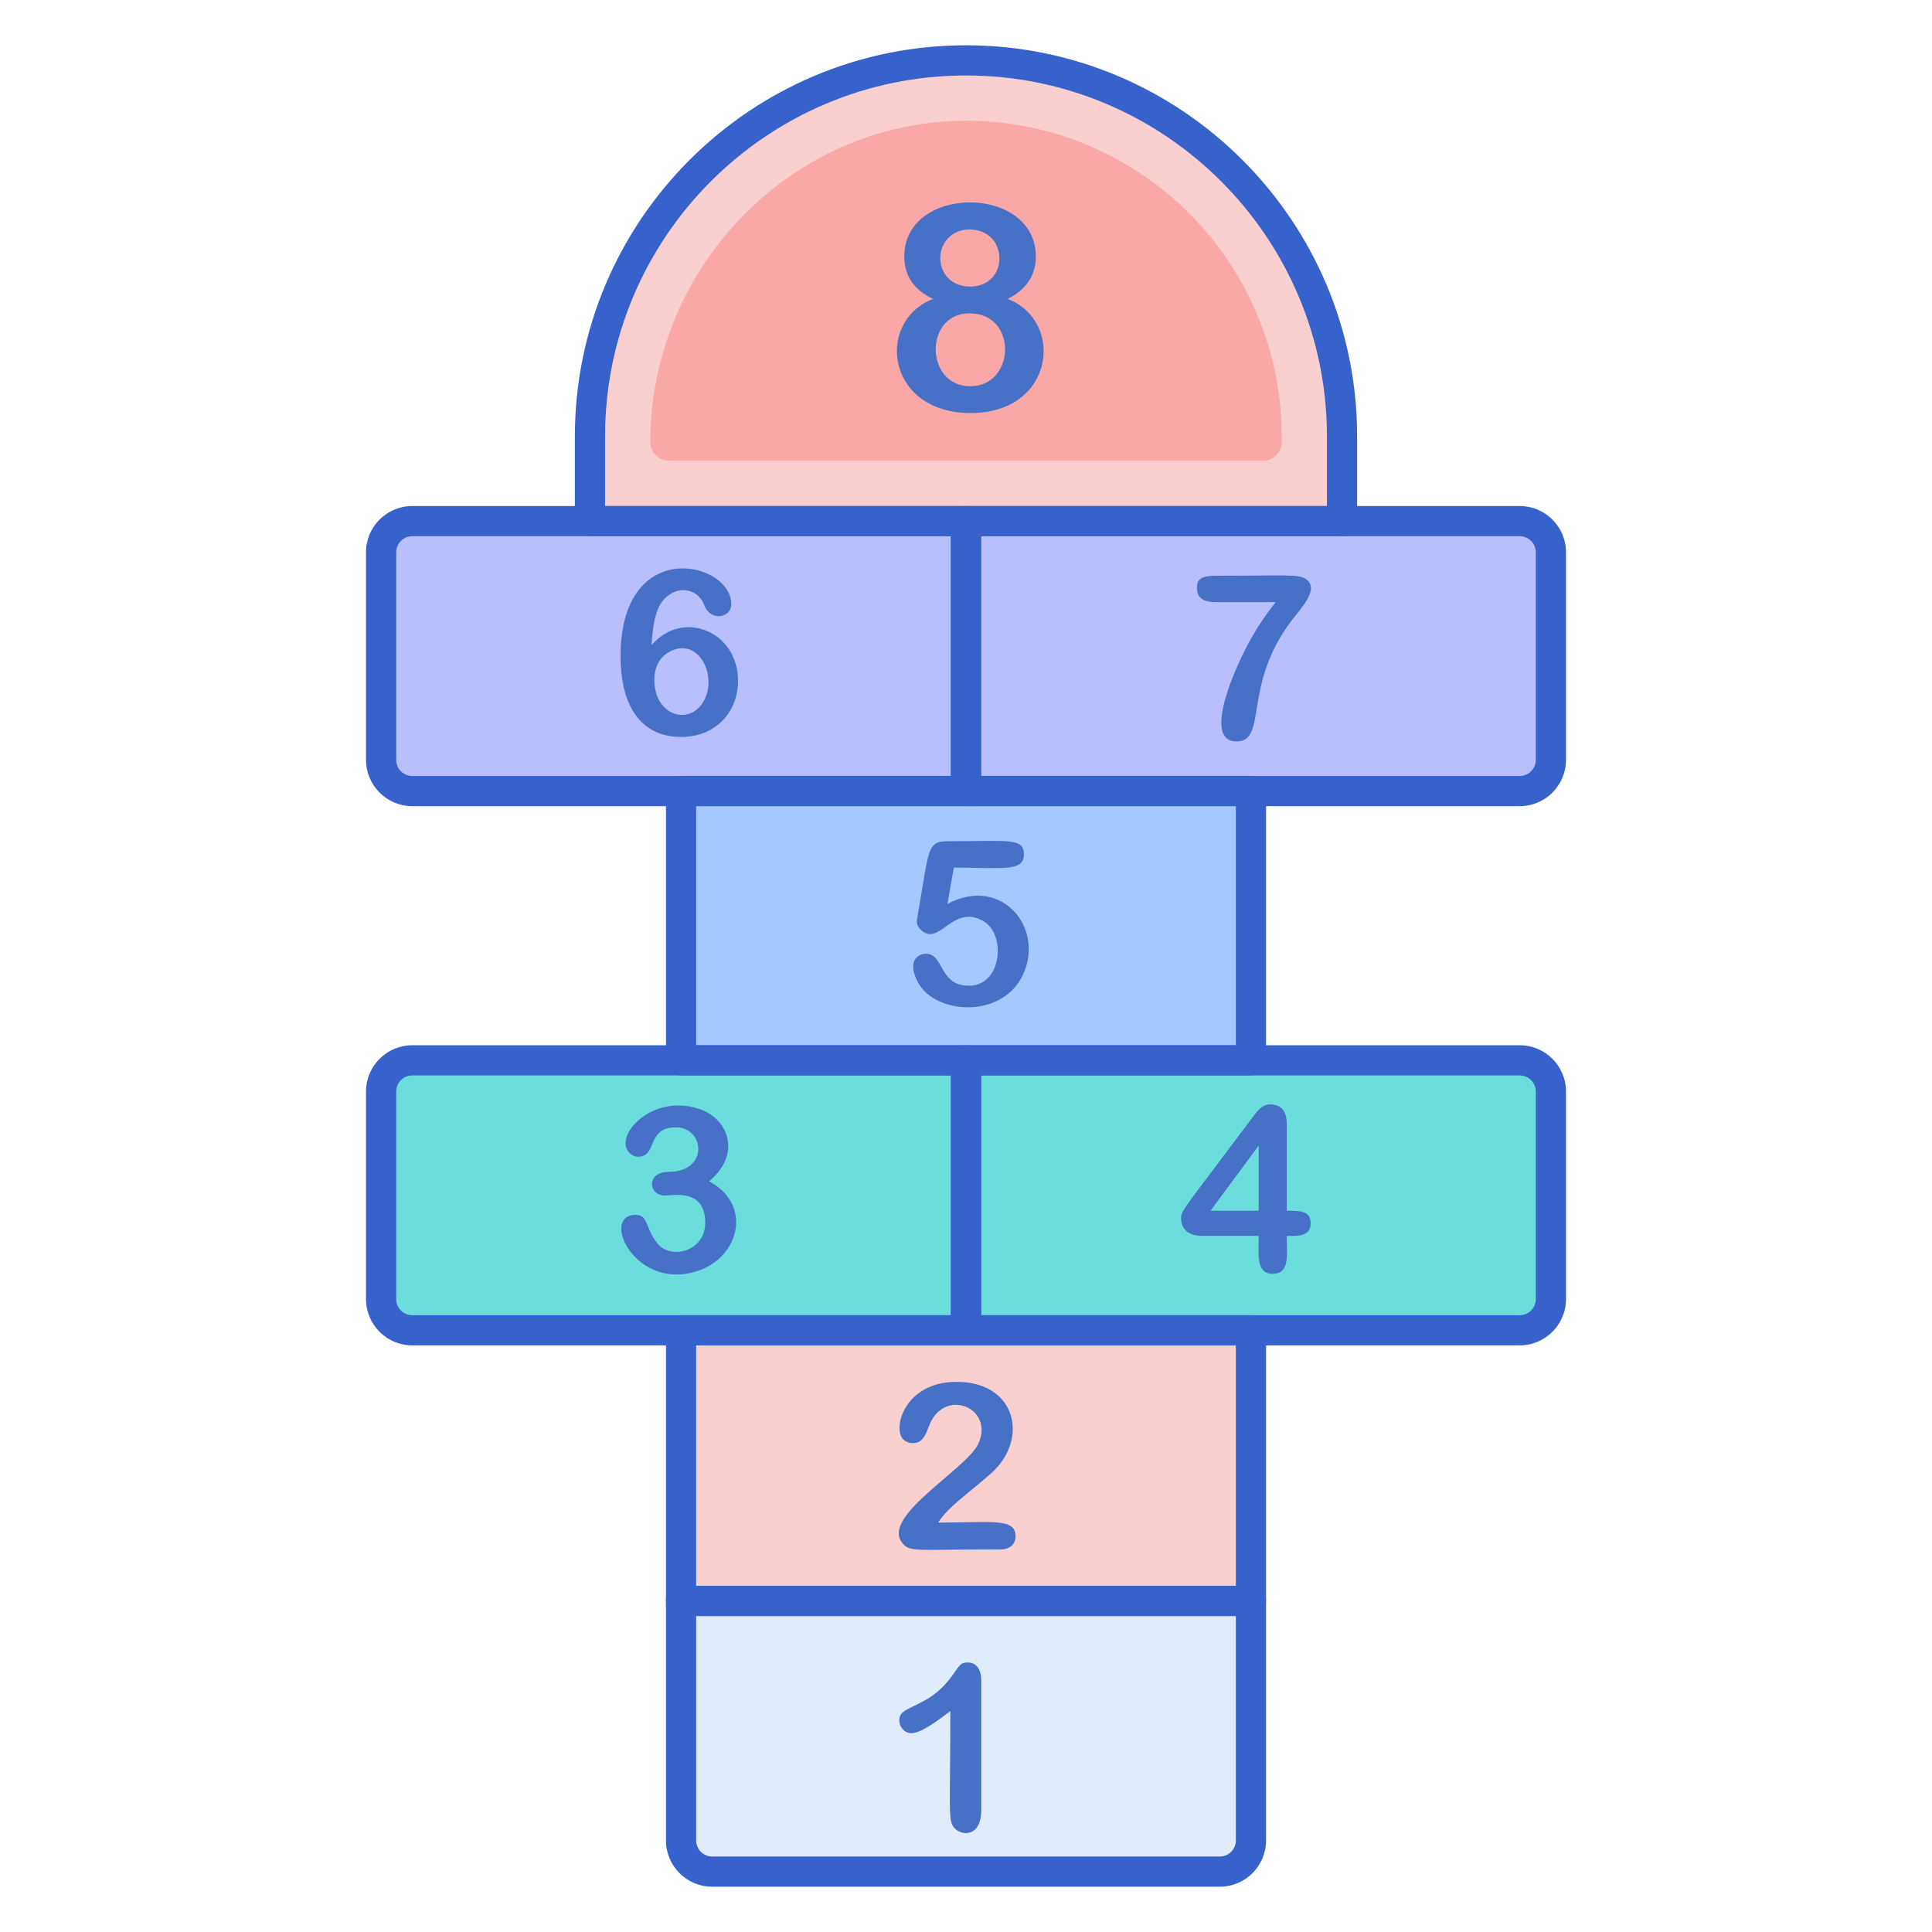 <?xml version="1.0" encoding="utf-8"?>
<!-- Generator: Adobe Illustrator 22.1.0, SVG Export Plug-In . SVG Version: 6.00 Build 0)  -->
<svg version="1.1" id="Layer_1" xmlns="http://www.w3.org/2000/svg" xmlns:xlink="http://www.w3.org/1999/xlink" x="0px" y="0px"
	 viewBox="0 0 256 256" style="enable-background:new 0 0 256 256;" xml:space="preserve">
<style type="text/css">
	.st0{fill:#4671C6;}
	.st1{fill:#F9CFCF;}
	.st2{fill:#F9A7A7;}
	.st3{fill:#A4C9FF;}
	.st4{fill:#3762CC;}
	.st5{fill:#E0EBFC;}
	.st6{fill:#6BDDDD;}
	.st7{fill:#B9BEFC;}
	.st8{fill:#FFEA92;}
	.st9{fill:#EAA97D;}
	.st10{fill:#FFEA94;}
	.st11{fill:#FFE164;}
	.st12{fill:#FFDC85;}
	.st13{fill:#FFFFFF;}
	.st14{fill:#383838;}
</style>
<g>
	<g>
		<path class="st1" d="M177.827,69.051H78.173V57.827C78.173,30.308,100.481,8,128,8h0c27.519,0,49.827,22.308,49.827,49.827V69.051
			z"/>
	</g>
	<g>
		<path class="st2" d="M86.173,58.569L86.173,58.569c0-23.405,19.153-42.963,42.554-42.563c22.73,0.389,41.1,19,41.1,41.821v0.742
			c0,1.371-1.111,2.482-2.482,2.482H88.655C87.284,61.051,86.173,59.939,86.173,58.569z"/>
	</g>
	<g>
		<path class="st5" d="M161.628,248H94.372c-2.28,0-4.129-1.849-4.129-4.129v-31.736h75.514v31.736
			C165.757,246.151,163.909,248,161.628,248z"/>
	</g>
	<g>
		<rect x="90.243" y="176.271" class="st1" width="75.514" height="35.865"/>
	</g>
	<g>
		<path class="st6" d="M128,176.271H54.627c-2.28,0-4.129-1.849-4.129-4.129V144.63c0-2.28,1.849-4.129,4.129-4.129H128V176.271z"/>
	</g>
	<g>
		<path class="st6" d="M201.373,176.271H128v-35.77h73.373c2.28,0,4.129,1.849,4.129,4.129v27.512
			C205.502,174.422,203.653,176.271,201.373,176.271z"/>
	</g>
	<g>
		<rect x="90.243" y="104.804" class="st3" width="75.514" height="35.697"/>
	</g>
	<g>
		<path class="st7" d="M128,104.821H54.627c-2.28,0-4.129-1.849-4.129-4.129V73.18c0-2.28,1.849-4.129,4.129-4.129H128V104.821z"/>
	</g>
	<g>
		<path class="st7" d="M201.373,104.821H128v-35.77h73.373c2.28,0,4.129,1.849,4.129,4.129v27.512
			C205.502,102.972,203.653,104.821,201.373,104.821z"/>
	</g>
	<g>
		<path class="st0" d="M125.924,226.73c-3.975,3.052-5.299,3.431-6.268,2.431c-0.734-0.757-0.577-1.869-0.008-2.295
			c1.438-1.078,4.072-1.415,6.547-4.862c1.022-1.424,1.062-1.716,2.062-1.716c1.217,0,1.761,1.087,1.761,2.318v17.233
			c0,3.672-2.635,3.408-3.537,2.408C125.578,241.247,125.924,240.06,125.924,226.73z"/>
	</g>
	<g>
		<path class="st0" d="M124.302,201.751c7.017,0,10.265-0.649,10.265,1.791c0,0.977-0.641,1.761-1.971,1.761
			c-10.759,0-11.838,0.364-12.839-0.625c-3.556-3.512,8.262-9.89,9.881-13.38c2.217-4.786-4.69-7.647-6.607-2.175
			c-0.658,1.875-1.326,2.092-2.1,2.092c-0.502,0-0.918-0.166-1.249-0.497c-1.481-1.481,0.234-7.616,7.044-7.616
			c8.026,0,9.6,7.63,4.651,12.078c-2.191,1.969-5.049,4.028-6.337,5.592C124.799,201.044,124.553,201.37,124.302,201.751z"/>
	</g>
	<g>
		<path class="st0" d="M89.579,149.378c-4.01,0-2.396,3.895-5.054,3.895c-0.396,0-0.76-0.161-1.092-0.483
			c-2.245-2.174,2.85-7.957,9.194-5.857c0.793,0.263,1.481,0.642,2.067,1.137c2.094,1.775,2.949,5.372-0.729,8.458
			c5.715,3.076,4.011,9.758-1.092,11.721c-8.533,3.282-13.509-7.276-8.629-7.276c1.726,0,1.237,1.942,2.966,3.902
			c1.813,2.057,6.236,0.91,6.236-2.861c0-4.588-4.322-3.597-5.322-3.597c-2.272,0-2.484-3.136,0.416-3.136
			C94.012,155.28,93.349,149.378,89.579,149.378z"/>
	</g>
	<g>
		<path class="st0" d="M166.786,163.76h-7.462c-0.942,0-1.648-0.213-2.118-0.639c-0.471-0.426-0.706-1.006-0.706-1.739
			c0-1.012,0.522-1.356,9.276-13.066c0.674-0.907,1.37-1.977,2.468-1.977c1.506,0,2.259,0.862,2.259,2.587v11.506
			c1.813,0,3.167,0.003,3.167,1.68c0,1.797-1.818,1.65-3.167,1.65c0,2.324,0.479,5.024-1.858,5.024
			C166.382,168.785,166.786,166.216,166.786,163.76z M160.394,160.43h6.392v-8.637L160.394,160.43z"/>
	</g>
	<g>
		<path class="st0" d="M126.387,114.96l-0.848,4.816c7.361-3.939,13.197,3.571,9.781,9.826c-2.94,5.381-11.416,4.734-13.654,0.617
			c-1.576-2.897,0.003-3.843,1.003-3.843c2.473,0,1.689,4.237,5.723,4.237c4.399,0,4.927-6.788,1.948-8.54
			c-4.111-2.415-5.853,3.443-8.295,1.16c-0.76-0.709-0.573-1.227-0.402-2.208c1.456-8.304,1.157-9.558,3.865-9.558
			c8.129,0,10.168-0.516,10.168,1.769C135.678,115.57,132.647,114.96,126.387,114.96z"/>
	</g>
	<g>
		<path class="st0" d="M86.344,85.491c4.019-4.788,11.446-1.929,11.446,4.727c0,4.217-3.038,7.433-7.522,7.433
			c-5.8,0-8.042-4.783-8.042-10.658c0-16.062,14.672-12.62,14.672-6.942c0,1.867-2.781,2.336-3.583,0.119
			c-0.941-2.457-4.039-2.688-5.693-0.297C86.899,80.923,86.473,82.796,86.344,85.491z M92.841,93.496
			c2.658-3.322-0.136-9.471-4.274-7.054c-1.073,0.627-1.866,1.873-1.866,3.597C86.701,94.596,90.823,96.016,92.841,93.496z"/>
	</g>
	<g>
		<path class="st0" d="M161.082,76.288c9.17,0,10.966-0.252,11.966,0.446c1.8,1.256-0.504,3.684-1.821,5.389
			c-6.682,8.652-3.191,16.121-7.396,16.121c-4.529,0-0.262-9.744,1.97-13.683c0.907-1.6,1.985-3.194,3.233-4.779h-7.953
			c-1.44,0-2.482-0.428-2.482-1.873C158.6,76.948,158.91,76.288,161.082,76.288z"/>
	</g>
	<g>
		<path class="st0" d="M119.824,33.975c0-9.537,17.429-9.551,17.429,0.037c0,2.594-1.426,4.462-3.735,5.593
			c7.605,2.954,6.224,15.125-4.906,15.125c-11.174,0-12.661-12.101-4.98-15.125C121.094,38.416,119.824,36.539,119.824,33.975z
			 M128.464,41.519c-6.043,0-5.935,9.662,0.111,9.662C134.559,51.181,134.904,41.519,128.464,41.519z M125.687,31.494
			c-2.176,2.212-1.055,6.476,2.852,6.476c3.56,0,4.646-3.458,3.391-5.686C130.622,29.968,127.269,29.885,125.687,31.494z"/>
	</g>
	<g>
		<path class="st4" d="M177.827,71.051H78.173c-1.104,0-2-0.896-2-2V57.827C76.173,29.25,99.422,6,128,6s51.827,23.25,51.827,51.827
			v11.224C179.827,70.155,178.932,71.051,177.827,71.051z M80.173,67.051h95.654v-9.224C175.827,31.455,154.372,10,128,10
			S80.173,31.455,80.173,57.827V67.051z"/>
	</g>
	<g>
		<path class="st4" d="M161.628,250H94.372c-3.379,0-6.129-2.75-6.129-6.129v-31.736c0-1.104,0.896-2,2-2h75.515
			c1.104,0,2,0.896,2,2v31.736C167.757,247.25,165.008,250,161.628,250z M92.243,214.135v29.736c0,1.174,0.955,2.129,2.129,2.129
			h67.257c1.174,0,2.129-0.955,2.129-2.129v-29.736H92.243z"/>
	</g>
	<g>
		<path class="st4" d="M165.757,214.135H90.243c-1.104,0-2-0.896-2-2v-35.864c0-1.104,0.896-2,2-2h75.515c1.104,0,2,0.896,2,2
			v35.864C167.757,213.24,166.862,214.135,165.757,214.135z M92.243,210.135h71.515v-31.864H92.243V210.135z"/>
	</g>
	<g>
		<path class="st4" d="M128,178.271H54.627c-3.379,0-6.129-2.75-6.129-6.129V144.63c0-3.379,2.75-6.129,6.129-6.129H128
			c1.104,0,2,0.896,2,2v35.77C130,177.375,129.104,178.271,128,178.271z M54.627,142.501c-1.174,0-2.129,0.955-2.129,2.129v27.512
			c0,1.174,0.955,2.129,2.129,2.129H126v-31.77H54.627z"/>
	</g>
	<g>
		<path class="st4" d="M201.373,178.271H128c-1.104,0-2-0.896-2-2v-35.77c0-1.104,0.896-2,2-2h73.373
			c3.379,0,6.129,2.75,6.129,6.129v27.512C207.501,175.521,204.752,178.271,201.373,178.271z M130,174.271h71.373
			c1.174,0,2.129-0.955,2.129-2.129V144.63c0-1.174-0.955-2.129-2.129-2.129H130V174.271z"/>
	</g>
	<g>
		<path class="st4" d="M165.757,142.501H90.243c-1.104,0-2-0.896-2-2v-35.697c0-1.104,0.896-2,2-2h75.515c1.104,0,2,0.896,2,2
			v35.697C167.757,141.605,166.862,142.501,165.757,142.501z M92.243,138.501h71.515v-31.697H92.243V138.501z"/>
	</g>
	<g>
		<path class="st4" d="M128,106.821H54.627c-3.379,0-6.129-2.75-6.129-6.129V73.18c0-3.379,2.75-6.129,6.129-6.129H128
			c1.104,0,2,0.896,2,2v35.77C130,105.925,129.104,106.821,128,106.821z M54.627,71.051c-1.174,0-2.129,0.955-2.129,2.129v27.512
			c0,1.174,0.955,2.129,2.129,2.129H126v-31.77H54.627z"/>
	</g>
	<g>
		<path class="st4" d="M201.373,106.821H128c-1.104,0-2-0.896-2-2v-35.77c0-1.104,0.896-2,2-2h73.373
			c3.379,0,6.129,2.75,6.129,6.129v27.512C207.501,104.071,204.752,106.821,201.373,106.821z M130,102.821h71.373
			c1.174,0,2.129-0.955,2.129-2.129V73.18c0-1.174-0.955-2.129-2.129-2.129H130V102.821z"/>
	</g>
</g>
</svg>
